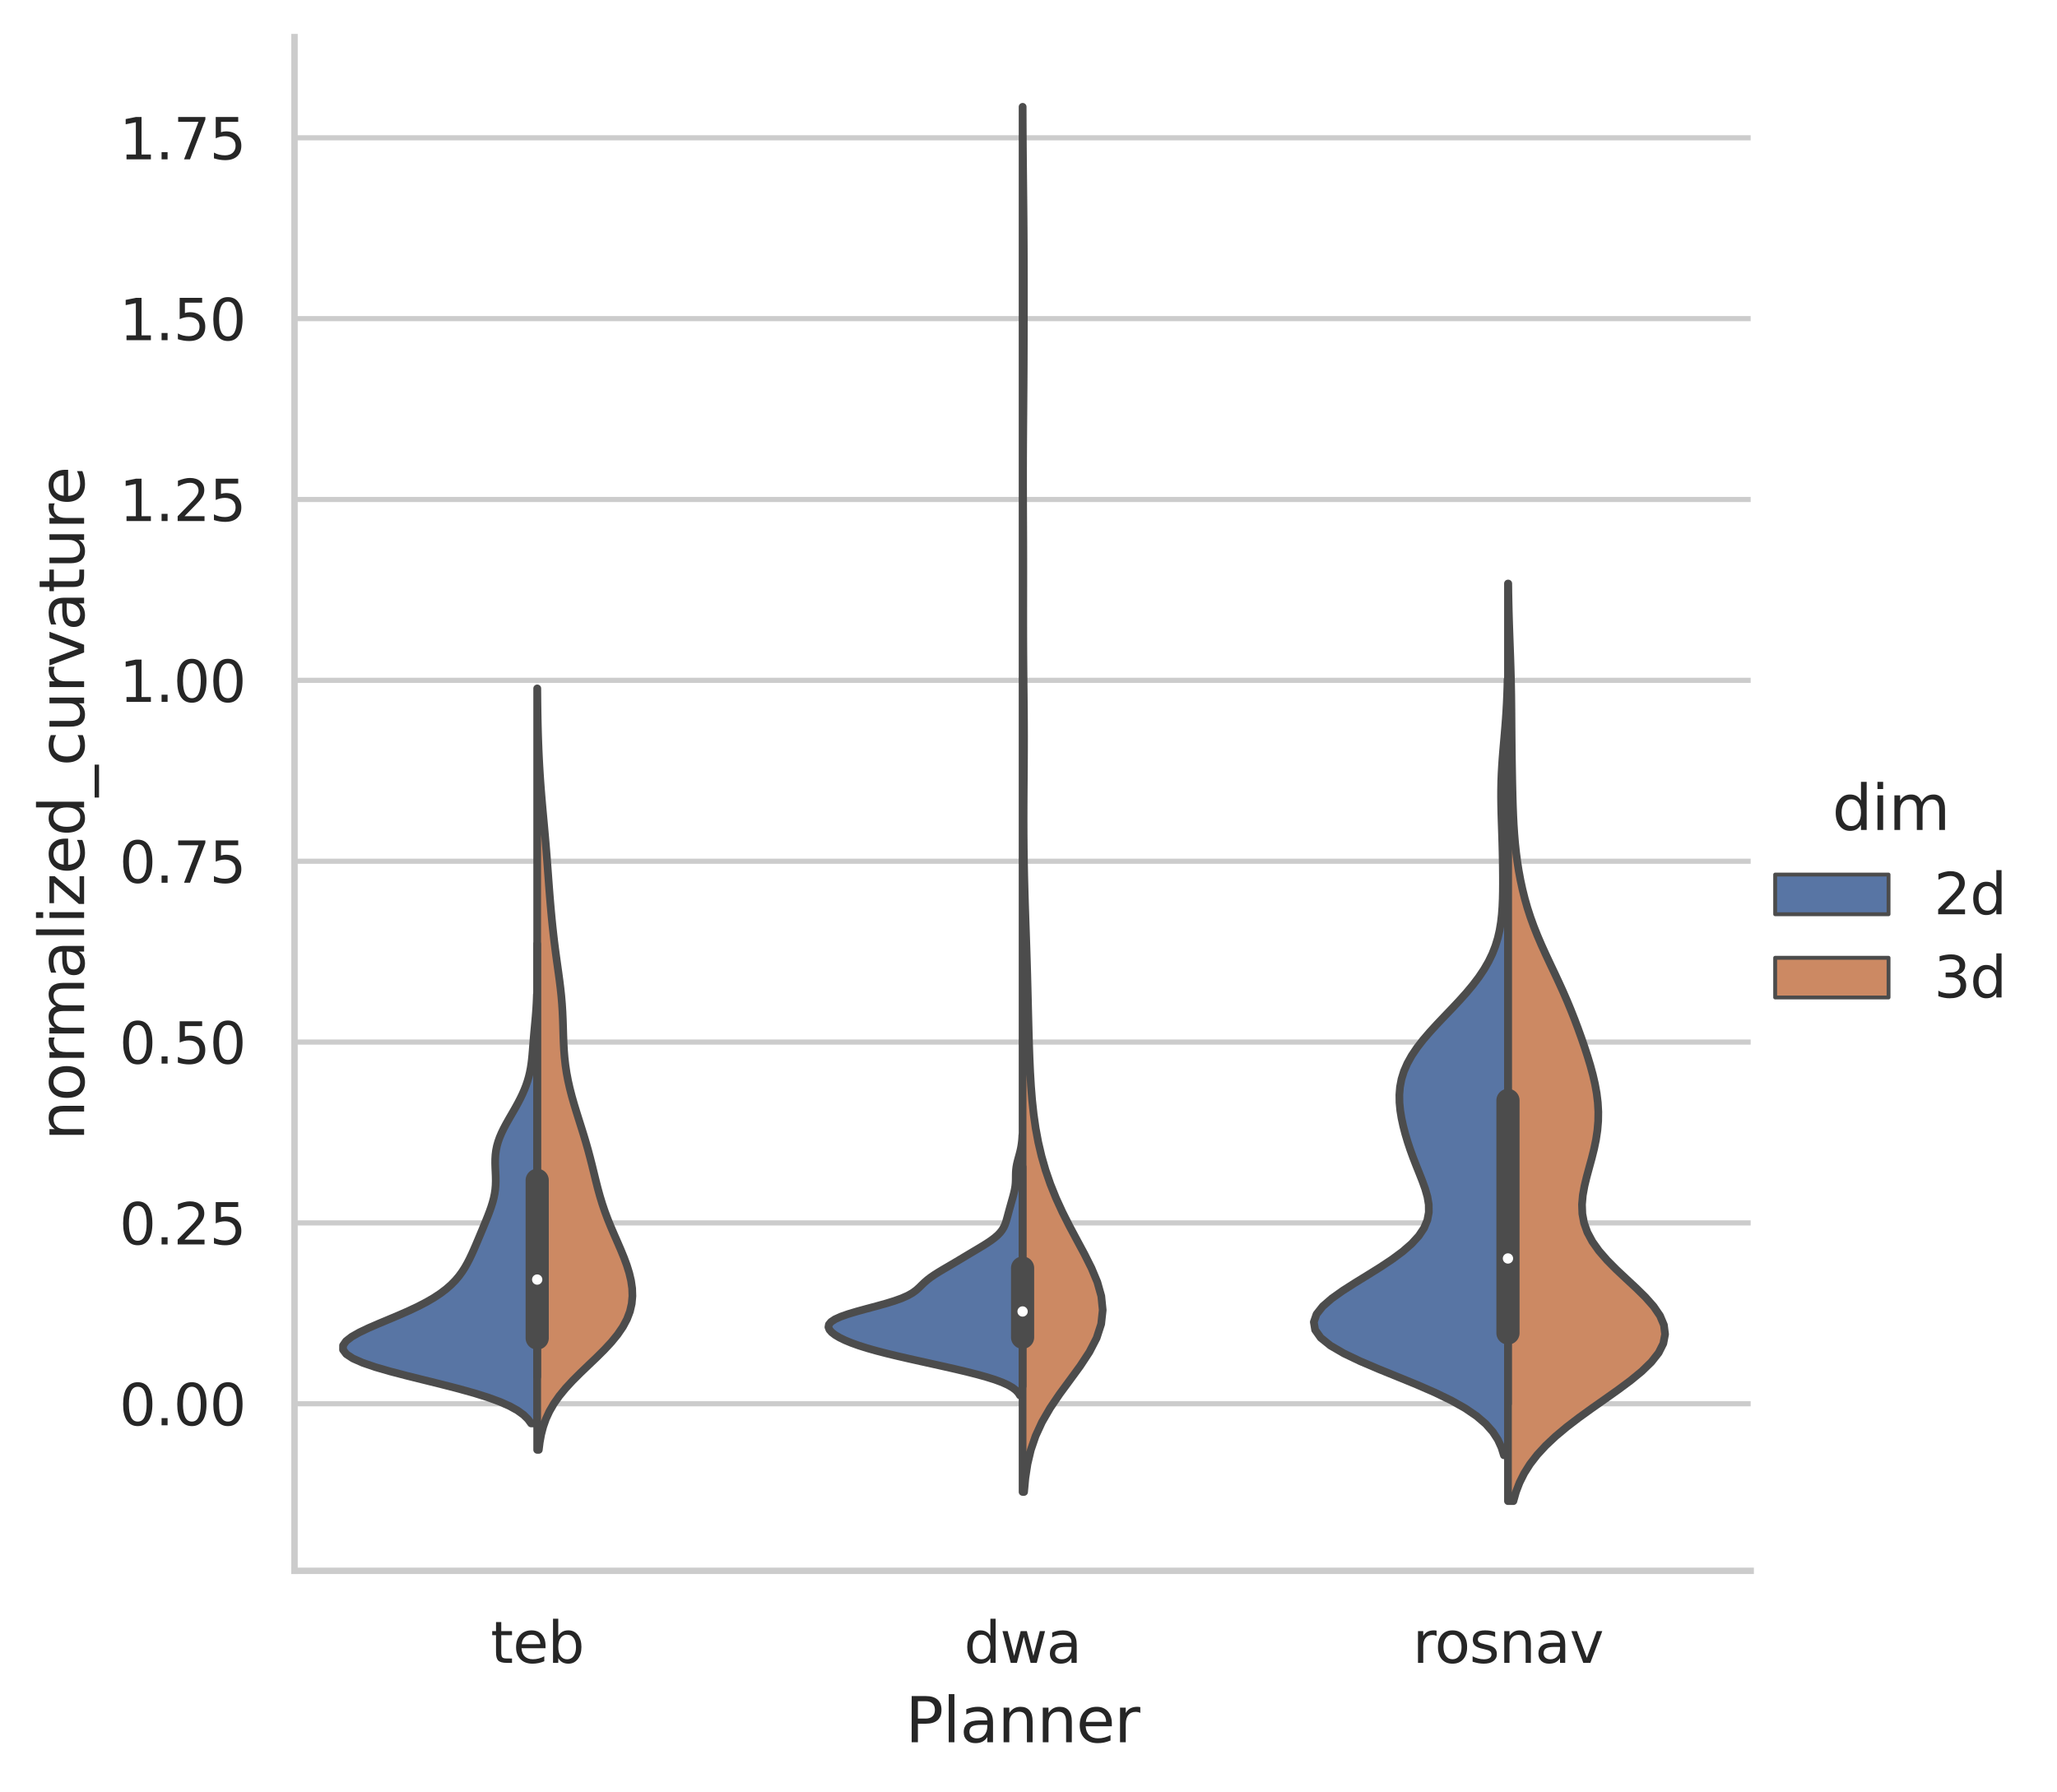 <?xml version="1.0" encoding="utf-8" standalone="no"?>
<!DOCTYPE svg PUBLIC "-//W3C//DTD SVG 1.1//EN"
  "http://www.w3.org/Graphics/SVG/1.1/DTD/svg11.dtd">
<svg xmlns:xlink="http://www.w3.org/1999/xlink" width="399.1pt" height="347.74pt" viewBox="0 0 399.1 347.74" xmlns="http://www.w3.org/2000/svg" version="1.1">
 <defs>
  <style type="text/css">*{stroke-linejoin: round; stroke-linecap: butt}</style>
 </defs>
 <g id="figure_1">
  <g id="patch_1">
   <path d="M 0 347.74 
L 399.1 347.74 
L 399.1 0 
L 0 0 
z
" style="fill: #ffffff"/>
  </g>
  <g id="axes_1">
   <g id="patch_2">
    <path d="M 57.14 304.78 
L 339.664 304.78 
L 339.664 7.2 
L 57.14 7.2 
z
" style="fill: #ffffff"/>
   </g>
   <g id="matplotlib.axis_1">
    <g id="xtick_1">
     <g id="text_1">
      <!-- teb -->
      <g style="fill: #262626" transform="translate(95.195 322.638)scale(0.11 -0.11)">
       <defs>
        <path id="DejaVuSans-74" d="M 1172 4494 
L 1172 3500 
L 2356 3500 
L 2356 3053 
L 1172 3053 
L 1172 1153 
Q 1172 725 1289 603 
Q 1406 481 1766 481 
L 2356 481 
L 2356 0 
L 1766 0 
Q 1100 0 847 248 
Q 594 497 594 1153 
L 594 3053 
L 172 3053 
L 172 3500 
L 594 3500 
L 594 4494 
L 1172 4494 
z
" transform="scale(0.016)"/>
        <path id="DejaVuSans-65" d="M 3597 1894 
L 3597 1613 
L 953 1613 
Q 991 1019 1311 708 
Q 1631 397 2203 397 
Q 2534 397 2845 478 
Q 3156 559 3463 722 
L 3463 178 
Q 3153 47 2828 -22 
Q 2503 -91 2169 -91 
Q 1331 -91 842 396 
Q 353 884 353 1716 
Q 353 2575 817 3079 
Q 1281 3584 2069 3584 
Q 2775 3584 3186 3129 
Q 3597 2675 3597 1894 
z
M 3022 2063 
Q 3016 2534 2758 2815 
Q 2500 3097 2075 3097 
Q 1594 3097 1305 2825 
Q 1016 2553 972 2059 
L 3022 2063 
z
" transform="scale(0.016)"/>
        <path id="DejaVuSans-62" d="M 3116 1747 
Q 3116 2381 2855 2742 
Q 2594 3103 2138 3103 
Q 1681 3103 1420 2742 
Q 1159 2381 1159 1747 
Q 1159 1113 1420 752 
Q 1681 391 2138 391 
Q 2594 391 2855 752 
Q 3116 1113 3116 1747 
z
M 1159 2969 
Q 1341 3281 1617 3432 
Q 1894 3584 2278 3584 
Q 2916 3584 3314 3078 
Q 3713 2572 3713 1747 
Q 3713 922 3314 415 
Q 2916 -91 2278 -91 
Q 1894 -91 1617 61 
Q 1341 213 1159 525 
L 1159 0 
L 581 0 
L 581 4863 
L 1159 4863 
L 1159 2969 
z
" transform="scale(0.016)"/>
       </defs>
       <use xlink:href="#DejaVuSans-74"/>
       <use xlink:href="#DejaVuSans-65" x="39.209"/>
       <use xlink:href="#DejaVuSans-62" x="100.732"/>
      </g>
     </g>
    </g>
    <g id="xtick_2">
     <g id="text_2">
      <!-- dwa -->
      <g style="fill: #262626" transform="translate(187.042 322.638)scale(0.11 -0.11)">
       <defs>
        <path id="DejaVuSans-64" d="M 2906 2969 
L 2906 4863 
L 3481 4863 
L 3481 0 
L 2906 0 
L 2906 525 
Q 2725 213 2448 61 
Q 2172 -91 1784 -91 
Q 1150 -91 751 415 
Q 353 922 353 1747 
Q 353 2572 751 3078 
Q 1150 3584 1784 3584 
Q 2172 3584 2448 3432 
Q 2725 3281 2906 2969 
z
M 947 1747 
Q 947 1113 1208 752 
Q 1469 391 1925 391 
Q 2381 391 2643 752 
Q 2906 1113 2906 1747 
Q 2906 2381 2643 2742 
Q 2381 3103 1925 3103 
Q 1469 3103 1208 2742 
Q 947 2381 947 1747 
z
" transform="scale(0.016)"/>
        <path id="DejaVuSans-77" d="M 269 3500 
L 844 3500 
L 1563 769 
L 2278 3500 
L 2956 3500 
L 3675 769 
L 4391 3500 
L 4966 3500 
L 4050 0 
L 3372 0 
L 2619 2869 
L 1863 0 
L 1184 0 
L 269 3500 
z
" transform="scale(0.016)"/>
        <path id="DejaVuSans-61" d="M 2194 1759 
Q 1497 1759 1228 1600 
Q 959 1441 959 1056 
Q 959 750 1161 570 
Q 1363 391 1709 391 
Q 2188 391 2477 730 
Q 2766 1069 2766 1631 
L 2766 1759 
L 2194 1759 
z
M 3341 1997 
L 3341 0 
L 2766 0 
L 2766 531 
Q 2569 213 2275 61 
Q 1981 -91 1556 -91 
Q 1019 -91 701 211 
Q 384 513 384 1019 
Q 384 1609 779 1909 
Q 1175 2209 1959 2209 
L 2766 2209 
L 2766 2266 
Q 2766 2663 2505 2880 
Q 2244 3097 1772 3097 
Q 1472 3097 1187 3025 
Q 903 2953 641 2809 
L 641 3341 
Q 956 3463 1253 3523 
Q 1550 3584 1831 3584 
Q 2591 3584 2966 3190 
Q 3341 2797 3341 1997 
z
" transform="scale(0.016)"/>
       </defs>
       <use xlink:href="#DejaVuSans-64"/>
       <use xlink:href="#DejaVuSans-77" x="63.477"/>
       <use xlink:href="#DejaVuSans-61" x="145.264"/>
      </g>
     </g>
    </g>
    <g id="xtick_3">
     <g id="text_3">
      <!-- rosnav -->
      <g style="fill: #262626" transform="translate(274.098 322.638)scale(0.11 -0.11)">
       <defs>
        <path id="DejaVuSans-72" d="M 2631 2963 
Q 2534 3019 2420 3045 
Q 2306 3072 2169 3072 
Q 1681 3072 1420 2755 
Q 1159 2438 1159 1844 
L 1159 0 
L 581 0 
L 581 3500 
L 1159 3500 
L 1159 2956 
Q 1341 3275 1631 3429 
Q 1922 3584 2338 3584 
Q 2397 3584 2469 3576 
Q 2541 3569 2628 3553 
L 2631 2963 
z
" transform="scale(0.016)"/>
        <path id="DejaVuSans-6f" d="M 1959 3097 
Q 1497 3097 1228 2736 
Q 959 2375 959 1747 
Q 959 1119 1226 758 
Q 1494 397 1959 397 
Q 2419 397 2687 759 
Q 2956 1122 2956 1747 
Q 2956 2369 2687 2733 
Q 2419 3097 1959 3097 
z
M 1959 3584 
Q 2709 3584 3137 3096 
Q 3566 2609 3566 1747 
Q 3566 888 3137 398 
Q 2709 -91 1959 -91 
Q 1206 -91 779 398 
Q 353 888 353 1747 
Q 353 2609 779 3096 
Q 1206 3584 1959 3584 
z
" transform="scale(0.016)"/>
        <path id="DejaVuSans-73" d="M 2834 3397 
L 2834 2853 
Q 2591 2978 2328 3040 
Q 2066 3103 1784 3103 
Q 1356 3103 1142 2972 
Q 928 2841 928 2578 
Q 928 2378 1081 2264 
Q 1234 2150 1697 2047 
L 1894 2003 
Q 2506 1872 2764 1633 
Q 3022 1394 3022 966 
Q 3022 478 2636 193 
Q 2250 -91 1575 -91 
Q 1294 -91 989 -36 
Q 684 19 347 128 
L 347 722 
Q 666 556 975 473 
Q 1284 391 1588 391 
Q 1994 391 2212 530 
Q 2431 669 2431 922 
Q 2431 1156 2273 1281 
Q 2116 1406 1581 1522 
L 1381 1569 
Q 847 1681 609 1914 
Q 372 2147 372 2553 
Q 372 3047 722 3315 
Q 1072 3584 1716 3584 
Q 2034 3584 2315 3537 
Q 2597 3491 2834 3397 
z
" transform="scale(0.016)"/>
        <path id="DejaVuSans-6e" d="M 3513 2113 
L 3513 0 
L 2938 0 
L 2938 2094 
Q 2938 2591 2744 2837 
Q 2550 3084 2163 3084 
Q 1697 3084 1428 2787 
Q 1159 2491 1159 1978 
L 1159 0 
L 581 0 
L 581 3500 
L 1159 3500 
L 1159 2956 
Q 1366 3272 1645 3428 
Q 1925 3584 2291 3584 
Q 2894 3584 3203 3211 
Q 3513 2838 3513 2113 
z
" transform="scale(0.016)"/>
        <path id="DejaVuSans-76" d="M 191 3500 
L 800 3500 
L 1894 563 
L 2988 3500 
L 3597 3500 
L 2284 0 
L 1503 0 
L 191 3500 
z
" transform="scale(0.016)"/>
       </defs>
       <use xlink:href="#DejaVuSans-72"/>
       <use xlink:href="#DejaVuSans-6f" x="38.863"/>
       <use xlink:href="#DejaVuSans-73" x="100.045"/>
       <use xlink:href="#DejaVuSans-6e" x="152.145"/>
       <use xlink:href="#DejaVuSans-61" x="215.523"/>
       <use xlink:href="#DejaVuSans-76" x="276.803"/>
      </g>
     </g>
    </g>
    <g id="text_4">
     <!-- Planner -->
     <g style="fill: #262626" transform="translate(175.677 338.044)scale(0.12 -0.12)">
      <defs>
       <path id="DejaVuSans-50" d="M 1259 4147 
L 1259 2394 
L 2053 2394 
Q 2494 2394 2734 2622 
Q 2975 2850 2975 3272 
Q 2975 3691 2734 3919 
Q 2494 4147 2053 4147 
L 1259 4147 
z
M 628 4666 
L 2053 4666 
Q 2838 4666 3239 4311 
Q 3641 3956 3641 3272 
Q 3641 2581 3239 2228 
Q 2838 1875 2053 1875 
L 1259 1875 
L 1259 0 
L 628 0 
L 628 4666 
z
" transform="scale(0.016)"/>
       <path id="DejaVuSans-6c" d="M 603 4863 
L 1178 4863 
L 1178 0 
L 603 0 
L 603 4863 
z
" transform="scale(0.016)"/>
      </defs>
      <use xlink:href="#DejaVuSans-50"/>
      <use xlink:href="#DejaVuSans-6c" x="60.303"/>
      <use xlink:href="#DejaVuSans-61" x="88.086"/>
      <use xlink:href="#DejaVuSans-6e" x="149.365"/>
      <use xlink:href="#DejaVuSans-6e" x="212.744"/>
      <use xlink:href="#DejaVuSans-65" x="276.123"/>
      <use xlink:href="#DejaVuSans-72" x="337.646"/>
     </g>
    </g>
   </g>
   <g id="matplotlib.axis_2">
    <g id="ytick_1">
     <g id="line2d_1">
      <path d="M 57.14 272.366 
L 339.664 272.366 
" clip-path="url(#pdc67867190)" style="fill: none; stroke: #cccccc; stroke-linecap: round"/>
     </g>
     <g id="text_5">
      <!-- 0.00 -->
      <g style="fill: #262626" transform="translate(23.148 276.545)scale(0.11 -0.11)">
       <defs>
        <path id="DejaVuSans-30" d="M 2034 4250 
Q 1547 4250 1301 3770 
Q 1056 3291 1056 2328 
Q 1056 1369 1301 889 
Q 1547 409 2034 409 
Q 2525 409 2770 889 
Q 3016 1369 3016 2328 
Q 3016 3291 2770 3770 
Q 2525 4250 2034 4250 
z
M 2034 4750 
Q 2819 4750 3233 4129 
Q 3647 3509 3647 2328 
Q 3647 1150 3233 529 
Q 2819 -91 2034 -91 
Q 1250 -91 836 529 
Q 422 1150 422 2328 
Q 422 3509 836 4129 
Q 1250 4750 2034 4750 
z
" transform="scale(0.016)"/>
        <path id="DejaVuSans-2e" d="M 684 794 
L 1344 794 
L 1344 0 
L 684 0 
L 684 794 
z
" transform="scale(0.016)"/>
       </defs>
       <use xlink:href="#DejaVuSans-30"/>
       <use xlink:href="#DejaVuSans-2e" x="63.623"/>
       <use xlink:href="#DejaVuSans-30" x="95.41"/>
       <use xlink:href="#DejaVuSans-30" x="159.033"/>
      </g>
     </g>
    </g>
    <g id="ytick_2">
     <g id="line2d_2">
      <path d="M 57.14 237.276 
L 339.664 237.276 
" clip-path="url(#pdc67867190)" style="fill: none; stroke: #cccccc; stroke-linecap: round"/>
     </g>
     <g id="text_6">
      <!-- 0.25 -->
      <g style="fill: #262626" transform="translate(23.148 241.455)scale(0.11 -0.11)">
       <defs>
        <path id="DejaVuSans-32" d="M 1228 531 
L 3431 531 
L 3431 0 
L 469 0 
L 469 531 
Q 828 903 1448 1529 
Q 2069 2156 2228 2338 
Q 2531 2678 2651 2914 
Q 2772 3150 2772 3378 
Q 2772 3750 2511 3984 
Q 2250 4219 1831 4219 
Q 1534 4219 1204 4116 
Q 875 4013 500 3803 
L 500 4441 
Q 881 4594 1212 4672 
Q 1544 4750 1819 4750 
Q 2544 4750 2975 4387 
Q 3406 4025 3406 3419 
Q 3406 3131 3298 2873 
Q 3191 2616 2906 2266 
Q 2828 2175 2409 1742 
Q 1991 1309 1228 531 
z
" transform="scale(0.016)"/>
        <path id="DejaVuSans-35" d="M 691 4666 
L 3169 4666 
L 3169 4134 
L 1269 4134 
L 1269 2991 
Q 1406 3038 1543 3061 
Q 1681 3084 1819 3084 
Q 2600 3084 3056 2656 
Q 3513 2228 3513 1497 
Q 3513 744 3044 326 
Q 2575 -91 1722 -91 
Q 1428 -91 1123 -41 
Q 819 9 494 109 
L 494 744 
Q 775 591 1075 516 
Q 1375 441 1709 441 
Q 2250 441 2565 725 
Q 2881 1009 2881 1497 
Q 2881 1984 2565 2268 
Q 2250 2553 1709 2553 
Q 1456 2553 1204 2497 
Q 953 2441 691 2322 
L 691 4666 
z
" transform="scale(0.016)"/>
       </defs>
       <use xlink:href="#DejaVuSans-30"/>
       <use xlink:href="#DejaVuSans-2e" x="63.623"/>
       <use xlink:href="#DejaVuSans-32" x="95.41"/>
       <use xlink:href="#DejaVuSans-35" x="159.033"/>
      </g>
     </g>
    </g>
    <g id="ytick_3">
     <g id="line2d_3">
      <path d="M 57.14 202.186 
L 339.664 202.186 
" clip-path="url(#pdc67867190)" style="fill: none; stroke: #cccccc; stroke-linecap: round"/>
     </g>
     <g id="text_7">
      <!-- 0.50 -->
      <g style="fill: #262626" transform="translate(23.148 206.365)scale(0.11 -0.11)">
       <use xlink:href="#DejaVuSans-30"/>
       <use xlink:href="#DejaVuSans-2e" x="63.623"/>
       <use xlink:href="#DejaVuSans-35" x="95.41"/>
       <use xlink:href="#DejaVuSans-30" x="159.033"/>
      </g>
     </g>
    </g>
    <g id="ytick_4">
     <g id="line2d_4">
      <path d="M 57.14 167.096 
L 339.664 167.096 
" clip-path="url(#pdc67867190)" style="fill: none; stroke: #cccccc; stroke-linecap: round"/>
     </g>
     <g id="text_8">
      <!-- 0.75 -->
      <g style="fill: #262626" transform="translate(23.148 171.275)scale(0.11 -0.11)">
       <defs>
        <path id="DejaVuSans-37" d="M 525 4666 
L 3525 4666 
L 3525 4397 
L 1831 0 
L 1172 0 
L 2766 4134 
L 525 4134 
L 525 4666 
z
" transform="scale(0.016)"/>
       </defs>
       <use xlink:href="#DejaVuSans-30"/>
       <use xlink:href="#DejaVuSans-2e" x="63.623"/>
       <use xlink:href="#DejaVuSans-37" x="95.41"/>
       <use xlink:href="#DejaVuSans-35" x="159.033"/>
      </g>
     </g>
    </g>
    <g id="ytick_5">
     <g id="line2d_5">
      <path d="M 57.14 132.006 
L 339.664 132.006 
" clip-path="url(#pdc67867190)" style="fill: none; stroke: #cccccc; stroke-linecap: round"/>
     </g>
     <g id="text_9">
      <!-- 1.00 -->
      <g style="fill: #262626" transform="translate(23.148 136.186)scale(0.11 -0.11)">
       <defs>
        <path id="DejaVuSans-31" d="M 794 531 
L 1825 531 
L 1825 4091 
L 703 3866 
L 703 4441 
L 1819 4666 
L 2450 4666 
L 2450 531 
L 3481 531 
L 3481 0 
L 794 0 
L 794 531 
z
" transform="scale(0.016)"/>
       </defs>
       <use xlink:href="#DejaVuSans-31"/>
       <use xlink:href="#DejaVuSans-2e" x="63.623"/>
       <use xlink:href="#DejaVuSans-30" x="95.41"/>
       <use xlink:href="#DejaVuSans-30" x="159.033"/>
      </g>
     </g>
    </g>
    <g id="ytick_6">
     <g id="line2d_6">
      <path d="M 57.14 96.916 
L 339.664 96.916 
" clip-path="url(#pdc67867190)" style="fill: none; stroke: #cccccc; stroke-linecap: round"/>
     </g>
     <g id="text_10">
      <!-- 1.25 -->
      <g style="fill: #262626" transform="translate(23.148 101.096)scale(0.11 -0.11)">
       <use xlink:href="#DejaVuSans-31"/>
       <use xlink:href="#DejaVuSans-2e" x="63.623"/>
       <use xlink:href="#DejaVuSans-32" x="95.41"/>
       <use xlink:href="#DejaVuSans-35" x="159.033"/>
      </g>
     </g>
    </g>
    <g id="ytick_7">
     <g id="line2d_7">
      <path d="M 57.14 61.827 
L 339.664 61.827 
" clip-path="url(#pdc67867190)" style="fill: none; stroke: #cccccc; stroke-linecap: round"/>
     </g>
     <g id="text_11">
      <!-- 1.50 -->
      <g style="fill: #262626" transform="translate(23.148 66.006)scale(0.11 -0.11)">
       <use xlink:href="#DejaVuSans-31"/>
       <use xlink:href="#DejaVuSans-2e" x="63.623"/>
       <use xlink:href="#DejaVuSans-35" x="95.41"/>
       <use xlink:href="#DejaVuSans-30" x="159.033"/>
      </g>
     </g>
    </g>
    <g id="ytick_8">
     <g id="line2d_8">
      <path d="M 57.14 26.737 
L 339.664 26.737 
" clip-path="url(#pdc67867190)" style="fill: none; stroke: #cccccc; stroke-linecap: round"/>
     </g>
     <g id="text_12">
      <!-- 1.75 -->
      <g style="fill: #262626" transform="translate(23.148 30.916)scale(0.11 -0.11)">
       <use xlink:href="#DejaVuSans-31"/>
       <use xlink:href="#DejaVuSans-2e" x="63.623"/>
       <use xlink:href="#DejaVuSans-37" x="95.41"/>
       <use xlink:href="#DejaVuSans-35" x="159.033"/>
      </g>
     </g>
    </g>
    <g id="text_13">
     <!-- normalized_curvature -->
     <g style="fill: #262626" transform="translate(16.318 221.305)rotate(-90)scale(0.12 -0.12)">
      <defs>
       <path id="DejaVuSans-6d" d="M 3328 2828 
Q 3544 3216 3844 3400 
Q 4144 3584 4550 3584 
Q 5097 3584 5394 3201 
Q 5691 2819 5691 2113 
L 5691 0 
L 5113 0 
L 5113 2094 
Q 5113 2597 4934 2840 
Q 4756 3084 4391 3084 
Q 3944 3084 3684 2787 
Q 3425 2491 3425 1978 
L 3425 0 
L 2847 0 
L 2847 2094 
Q 2847 2600 2669 2842 
Q 2491 3084 2119 3084 
Q 1678 3084 1418 2786 
Q 1159 2488 1159 1978 
L 1159 0 
L 581 0 
L 581 3500 
L 1159 3500 
L 1159 2956 
Q 1356 3278 1631 3431 
Q 1906 3584 2284 3584 
Q 2666 3584 2933 3390 
Q 3200 3197 3328 2828 
z
" transform="scale(0.016)"/>
       <path id="DejaVuSans-69" d="M 603 3500 
L 1178 3500 
L 1178 0 
L 603 0 
L 603 3500 
z
M 603 4863 
L 1178 4863 
L 1178 4134 
L 603 4134 
L 603 4863 
z
" transform="scale(0.016)"/>
       <path id="DejaVuSans-7a" d="M 353 3500 
L 3084 3500 
L 3084 2975 
L 922 459 
L 3084 459 
L 3084 0 
L 275 0 
L 275 525 
L 2438 3041 
L 353 3041 
L 353 3500 
z
" transform="scale(0.016)"/>
       <path id="DejaVuSans-5f" d="M 3263 -1063 
L 3263 -1509 
L -63 -1509 
L -63 -1063 
L 3263 -1063 
z
" transform="scale(0.016)"/>
       <path id="DejaVuSans-63" d="M 3122 3366 
L 3122 2828 
Q 2878 2963 2633 3030 
Q 2388 3097 2138 3097 
Q 1578 3097 1268 2742 
Q 959 2388 959 1747 
Q 959 1106 1268 751 
Q 1578 397 2138 397 
Q 2388 397 2633 464 
Q 2878 531 3122 666 
L 3122 134 
Q 2881 22 2623 -34 
Q 2366 -91 2075 -91 
Q 1284 -91 818 406 
Q 353 903 353 1747 
Q 353 2603 823 3093 
Q 1294 3584 2113 3584 
Q 2378 3584 2631 3529 
Q 2884 3475 3122 3366 
z
" transform="scale(0.016)"/>
       <path id="DejaVuSans-75" d="M 544 1381 
L 544 3500 
L 1119 3500 
L 1119 1403 
Q 1119 906 1312 657 
Q 1506 409 1894 409 
Q 2359 409 2629 706 
Q 2900 1003 2900 1516 
L 2900 3500 
L 3475 3500 
L 3475 0 
L 2900 0 
L 2900 538 
Q 2691 219 2414 64 
Q 2138 -91 1772 -91 
Q 1169 -91 856 284 
Q 544 659 544 1381 
z
M 1991 3584 
L 1991 3584 
z
" transform="scale(0.016)"/>
      </defs>
      <use xlink:href="#DejaVuSans-6e"/>
      <use xlink:href="#DejaVuSans-6f" x="63.379"/>
      <use xlink:href="#DejaVuSans-72" x="124.561"/>
      <use xlink:href="#DejaVuSans-6d" x="163.924"/>
      <use xlink:href="#DejaVuSans-61" x="261.336"/>
      <use xlink:href="#DejaVuSans-6c" x="322.615"/>
      <use xlink:href="#DejaVuSans-69" x="350.398"/>
      <use xlink:href="#DejaVuSans-7a" x="378.182"/>
      <use xlink:href="#DejaVuSans-65" x="430.672"/>
      <use xlink:href="#DejaVuSans-64" x="492.195"/>
      <use xlink:href="#DejaVuSans-5f" x="555.672"/>
      <use xlink:href="#DejaVuSans-63" x="605.672"/>
      <use xlink:href="#DejaVuSans-75" x="660.652"/>
      <use xlink:href="#DejaVuSans-72" x="724.031"/>
      <use xlink:href="#DejaVuSans-76" x="765.145"/>
      <use xlink:href="#DejaVuSans-61" x="824.324"/>
      <use xlink:href="#DejaVuSans-74" x="885.604"/>
      <use xlink:href="#DejaVuSans-75" x="924.812"/>
      <use xlink:href="#DejaVuSans-72" x="988.191"/>
      <use xlink:href="#DejaVuSans-65" x="1027.055"/>
     </g>
    </g>
   </g>
   <g id="patch_3">
    <path d="M 104.227 272.366 
L 104.227 272.366 
L 104.227 272.366 
L 104.227 272.366 
z
" clip-path="url(#pdc67867190)" style="fill: #5875a4; stroke: #4c4c4c; stroke-width: 0.75; stroke-linejoin: miter"/>
   </g>
   <g id="PolyCollection_1">
    <defs>
     <path id="mcfe5b1e519" d="M 104.227 -71.553 
L 103.052 -71.553 
L 102.433 -72.394 
L 101.569 -73.234 
L 100.406 -74.075 
L 98.894 -74.916 
L 96.997 -75.757 
L 94.7 -76.598 
L 92.019 -77.438 
L 89.003 -78.279 
L 85.738 -79.12 
L 82.342 -79.961 
L 78.955 -80.802 
L 75.733 -81.643 
L 72.825 -82.483 
L 70.367 -83.324 
L 68.465 -84.165 
L 67.187 -85.006 
L 66.557 -85.847 
L 66.561 -86.687 
L 67.144 -87.528 
L 68.226 -88.369 
L 69.703 -89.21 
L 71.466 -90.051 
L 73.402 -90.892 
L 75.411 -91.732 
L 77.406 -92.573 
L 79.318 -93.414 
L 81.099 -94.255 
L 82.721 -95.096 
L 84.169 -95.936 
L 85.444 -96.777 
L 86.554 -97.618 
L 87.513 -98.459 
L 88.339 -99.3 
L 89.049 -100.14 
L 89.664 -100.981 
L 90.202 -101.822 
L 90.679 -102.663 
L 91.112 -103.504 
L 91.512 -104.345 
L 91.891 -105.185 
L 92.257 -106.026 
L 92.615 -106.867 
L 92.969 -107.708 
L 93.32 -108.549 
L 93.67 -109.389 
L 94.017 -110.23 
L 94.36 -111.071 
L 94.694 -111.912 
L 95.013 -112.753 
L 95.309 -113.594 
L 95.572 -114.434 
L 95.794 -115.275 
L 95.967 -116.116 
L 96.089 -116.957 
L 96.158 -117.798 
L 96.182 -118.638 
L 96.169 -119.479 
L 96.136 -120.32 
L 96.098 -121.161 
L 96.073 -122.002 
L 96.079 -122.842 
L 96.13 -123.683 
L 96.236 -124.524 
L 96.406 -125.365 
L 96.642 -126.206 
L 96.94 -127.047 
L 97.297 -127.887 
L 97.702 -128.728 
L 98.145 -129.569 
L 98.615 -130.41 
L 99.099 -131.251 
L 99.585 -132.091 
L 100.063 -132.932 
L 100.524 -133.773 
L 100.96 -134.614 
L 101.365 -135.455 
L 101.733 -136.296 
L 102.061 -137.136 
L 102.346 -137.977 
L 102.59 -138.818 
L 102.791 -139.659 
L 102.955 -140.5 
L 103.085 -141.34 
L 103.188 -142.181 
L 103.272 -143.022 
L 103.344 -143.863 
L 103.409 -144.704 
L 103.475 -145.544 
L 103.544 -146.385 
L 103.617 -147.226 
L 103.694 -148.067 
L 103.773 -148.908 
L 103.85 -149.749 
L 103.924 -150.589 
L 103.99 -151.43 
L 104.048 -152.271 
L 104.096 -153.112 
L 104.134 -153.953 
L 104.163 -154.793 
L 104.227 -154.793 
L 104.227 -154.793 
L 104.227 -153.953 
L 104.227 -153.112 
L 104.227 -152.271 
L 104.227 -151.43 
L 104.227 -150.589 
L 104.227 -149.749 
L 104.227 -148.908 
L 104.227 -148.067 
L 104.227 -147.226 
L 104.227 -146.385 
L 104.227 -145.544 
L 104.227 -144.704 
L 104.227 -143.863 
L 104.227 -143.022 
L 104.227 -142.181 
L 104.227 -141.34 
L 104.227 -140.5 
L 104.227 -139.659 
L 104.227 -138.818 
L 104.227 -137.977 
L 104.227 -137.136 
L 104.227 -136.296 
L 104.227 -135.455 
L 104.227 -134.614 
L 104.227 -133.773 
L 104.227 -132.932 
L 104.227 -132.091 
L 104.227 -131.251 
L 104.227 -130.41 
L 104.227 -129.569 
L 104.227 -128.728 
L 104.227 -127.887 
L 104.227 -127.047 
L 104.227 -126.206 
L 104.227 -125.365 
L 104.227 -124.524 
L 104.227 -123.683 
L 104.227 -122.842 
L 104.227 -122.002 
L 104.227 -121.161 
L 104.227 -120.32 
L 104.227 -119.479 
L 104.227 -118.638 
L 104.227 -117.798 
L 104.227 -116.957 
L 104.227 -116.116 
L 104.227 -115.275 
L 104.227 -114.434 
L 104.227 -113.594 
L 104.227 -112.753 
L 104.227 -111.912 
L 104.227 -111.071 
L 104.227 -110.23 
L 104.227 -109.389 
L 104.227 -108.549 
L 104.227 -107.708 
L 104.227 -106.867 
L 104.227 -106.026 
L 104.227 -105.185 
L 104.227 -104.345 
L 104.227 -103.504 
L 104.227 -102.663 
L 104.227 -101.822 
L 104.227 -100.981 
L 104.227 -100.14 
L 104.227 -99.3 
L 104.227 -98.459 
L 104.227 -97.618 
L 104.227 -96.777 
L 104.227 -95.936 
L 104.227 -95.096 
L 104.227 -94.255 
L 104.227 -93.414 
L 104.227 -92.573 
L 104.227 -91.732 
L 104.227 -90.892 
L 104.227 -90.051 
L 104.227 -89.21 
L 104.227 -88.369 
L 104.227 -87.528 
L 104.227 -86.687 
L 104.227 -85.847 
L 104.227 -85.006 
L 104.227 -84.165 
L 104.227 -83.324 
L 104.227 -82.483 
L 104.227 -81.643 
L 104.227 -80.802 
L 104.227 -79.961 
L 104.227 -79.12 
L 104.227 -78.279 
L 104.227 -77.438 
L 104.227 -76.598 
L 104.227 -75.757 
L 104.227 -74.916 
L 104.227 -74.075 
L 104.227 -73.234 
L 104.227 -72.394 
L 104.227 -71.553 
z
" style="stroke: #4c4c4c; stroke-width: 1.5"/>
    </defs>
    <g clip-path="url(#pdc67867190)">
     <use xlink:href="#mcfe5b1e519" x="0" y="347.74" style="fill: #5875a4; stroke: #4c4c4c; stroke-width: 1.5"/>
    </g>
   </g>
   <g id="patch_4">
    <path d="M 104.227 272.366 
L 104.227 272.366 
L 104.227 272.366 
L 104.227 272.366 
z
" clip-path="url(#pdc67867190)" style="fill: #cc8963; stroke: #4c4c4c; stroke-width: 0.75; stroke-linejoin: miter"/>
   </g>
   <g id="PolyCollection_2">
    <defs>
     <path id="maf9713212b" d="M 104.539 -66.428 
L 104.227 -66.428 
L 104.227 -67.92 
L 104.227 -69.413 
L 104.227 -70.905 
L 104.227 -72.397 
L 104.227 -73.89 
L 104.227 -75.382 
L 104.227 -76.874 
L 104.227 -78.367 
L 104.227 -79.859 
L 104.227 -81.351 
L 104.227 -82.844 
L 104.227 -84.336 
L 104.227 -85.828 
L 104.227 -87.32 
L 104.227 -88.813 
L 104.227 -90.305 
L 104.227 -91.797 
L 104.227 -93.29 
L 104.227 -94.782 
L 104.227 -96.274 
L 104.227 -97.767 
L 104.227 -99.259 
L 104.227 -100.751 
L 104.227 -102.244 
L 104.227 -103.736 
L 104.227 -105.228 
L 104.227 -106.721 
L 104.227 -108.213 
L 104.227 -109.705 
L 104.227 -111.198 
L 104.227 -112.69 
L 104.227 -114.182 
L 104.227 -115.675 
L 104.227 -117.167 
L 104.227 -118.659 
L 104.227 -120.152 
L 104.227 -121.644 
L 104.227 -123.136 
L 104.227 -124.629 
L 104.227 -126.121 
L 104.227 -127.613 
L 104.227 -129.105 
L 104.227 -130.598 
L 104.227 -132.09 
L 104.227 -133.582 
L 104.227 -135.075 
L 104.227 -136.567 
L 104.227 -138.059 
L 104.227 -139.552 
L 104.227 -141.044 
L 104.227 -142.536 
L 104.227 -144.029 
L 104.227 -145.521 
L 104.227 -147.013 
L 104.227 -148.506 
L 104.227 -149.998 
L 104.227 -151.49 
L 104.227 -152.983 
L 104.227 -154.475 
L 104.227 -155.967 
L 104.227 -157.46 
L 104.227 -158.952 
L 104.227 -160.444 
L 104.227 -161.937 
L 104.227 -163.429 
L 104.227 -164.921 
L 104.227 -166.414 
L 104.227 -167.906 
L 104.227 -169.398 
L 104.227 -170.891 
L 104.227 -172.383 
L 104.227 -173.875 
L 104.227 -175.367 
L 104.227 -176.86 
L 104.227 -178.352 
L 104.227 -179.844 
L 104.227 -181.337 
L 104.227 -182.829 
L 104.227 -184.321 
L 104.227 -185.814 
L 104.227 -187.306 
L 104.227 -188.798 
L 104.227 -190.291 
L 104.227 -191.783 
L 104.227 -193.275 
L 104.227 -194.768 
L 104.227 -196.26 
L 104.227 -197.752 
L 104.227 -199.245 
L 104.227 -200.737 
L 104.227 -202.229 
L 104.227 -203.722 
L 104.227 -205.214 
L 104.227 -206.706 
L 104.227 -208.199 
L 104.227 -209.691 
L 104.227 -211.183 
L 104.227 -212.676 
L 104.227 -214.168 
L 104.248 -214.168 
L 104.248 -214.168 
L 104.259 -212.676 
L 104.274 -211.183 
L 104.294 -209.691 
L 104.321 -208.199 
L 104.354 -206.706 
L 104.394 -205.214 
L 104.444 -203.722 
L 104.502 -202.229 
L 104.57 -200.737 
L 104.648 -199.245 
L 104.737 -197.752 
L 104.836 -196.26 
L 104.945 -194.768 
L 105.064 -193.275 
L 105.191 -191.783 
L 105.324 -190.291 
L 105.46 -188.798 
L 105.597 -187.306 
L 105.731 -185.814 
L 105.861 -184.321 
L 105.985 -182.829 
L 106.103 -181.337 
L 106.217 -179.844 
L 106.328 -178.352 
L 106.438 -176.86 
L 106.55 -175.367 
L 106.667 -173.875 
L 106.791 -172.383 
L 106.922 -170.891 
L 107.063 -169.398 
L 107.215 -167.906 
L 107.379 -166.414 
L 107.555 -164.921 
L 107.745 -163.429 
L 107.946 -161.937 
L 108.153 -160.444 
L 108.362 -158.952 
L 108.563 -157.46 
L 108.748 -155.967 
L 108.907 -154.475 
L 109.035 -152.983 
L 109.131 -151.49 
L 109.199 -149.998 
L 109.248 -148.506 
L 109.291 -147.013 
L 109.344 -145.521 
L 109.422 -144.029 
L 109.541 -142.536 
L 109.71 -141.044 
L 109.934 -139.552 
L 110.217 -138.059 
L 110.553 -136.567 
L 110.938 -135.075 
L 111.361 -133.582 
L 111.813 -132.09 
L 112.281 -130.598 
L 112.753 -129.105 
L 113.218 -127.613 
L 113.667 -126.121 
L 114.092 -124.629 
L 114.492 -123.136 
L 114.871 -121.644 
L 115.236 -120.152 
L 115.601 -118.659 
L 115.981 -117.167 
L 116.391 -115.675 
L 116.845 -114.182 
L 117.351 -112.69 
L 117.91 -111.198 
L 118.516 -109.705 
L 119.155 -108.213 
L 119.809 -106.721 
L 120.454 -105.228 
L 121.066 -103.736 
L 121.618 -102.244 
L 122.083 -100.751 
L 122.436 -99.259 
L 122.651 -97.767 
L 122.702 -96.274 
L 122.565 -94.782 
L 122.22 -93.29 
L 121.653 -91.797 
L 120.856 -90.305 
L 119.837 -88.813 
L 118.616 -87.32 
L 117.229 -85.828 
L 115.725 -84.336 
L 114.162 -82.844 
L 112.604 -81.351 
L 111.109 -79.859 
L 109.729 -78.367 
L 108.504 -76.874 
L 107.457 -75.382 
L 106.594 -73.89 
L 105.909 -72.397 
L 105.385 -70.905 
L 105 -69.413 
L 104.726 -67.92 
L 104.539 -66.428 
z
" style="stroke: #4c4c4c; stroke-width: 1.5"/>
    </defs>
    <g clip-path="url(#pdc67867190)">
     <use xlink:href="#maf9713212b" x="0" y="347.74" style="fill: #cc8963; stroke: #4c4c4c; stroke-width: 1.5"/>
    </g>
   </g>
   <g id="PolyCollection_3">
    <defs>
     <path id="m57e8a06de7" d="M 198.402 -76.991 
L 197.894 -76.991 
L 197.568 -77.501 
L 197.091 -78.01 
L 196.425 -78.52 
L 195.536 -79.029 
L 194.404 -79.539 
L 193.022 -80.049 
L 191.401 -80.558 
L 189.566 -81.068 
L 187.555 -81.577 
L 185.409 -82.087 
L 183.17 -82.596 
L 180.88 -83.106 
L 178.578 -83.616 
L 176.302 -84.125 
L 174.092 -84.635 
L 171.987 -85.144 
L 170.021 -85.654 
L 168.223 -86.163 
L 166.61 -86.673 
L 165.187 -87.183 
L 163.954 -87.692 
L 162.907 -88.202 
L 162.047 -88.711 
L 161.382 -89.221 
L 160.933 -89.73 
L 160.732 -90.24 
L 160.82 -90.75 
L 161.236 -91.259 
L 162.005 -91.769 
L 163.13 -92.278 
L 164.581 -92.788 
L 166.287 -93.297 
L 168.152 -93.807 
L 170.058 -94.317 
L 171.887 -94.826 
L 173.542 -95.336 
L 174.956 -95.845 
L 176.108 -96.355 
L 177.012 -96.864 
L 177.718 -97.374 
L 178.295 -97.884 
L 178.816 -98.393 
L 179.347 -98.903 
L 179.933 -99.412 
L 180.598 -99.922 
L 181.344 -100.431 
L 182.155 -100.941 
L 183.007 -101.451 
L 183.878 -101.96 
L 184.748 -102.47 
L 185.609 -102.979 
L 186.462 -103.489 
L 187.311 -103.999 
L 188.162 -104.508 
L 189.018 -105.018 
L 189.874 -105.527 
L 190.717 -106.037 
L 191.528 -106.546 
L 192.285 -107.056 
L 192.967 -107.566 
L 193.558 -108.075 
L 194.048 -108.585 
L 194.44 -109.094 
L 194.745 -109.604 
L 194.978 -110.113 
L 195.163 -110.623 
L 195.317 -111.133 
L 195.457 -111.642 
L 195.593 -112.152 
L 195.731 -112.661 
L 195.87 -113.171 
L 196.012 -113.68 
L 196.154 -114.19 
L 196.298 -114.7 
L 196.441 -115.209 
L 196.582 -115.719 
L 196.715 -116.228 
L 196.833 -116.738 
L 196.931 -117.247 
L 197.002 -117.757 
L 197.046 -118.267 
L 197.067 -118.776 
L 197.073 -119.286 
L 197.078 -119.795 
L 197.093 -120.305 
L 197.13 -120.814 
L 197.194 -121.324 
L 197.286 -121.834 
L 197.403 -122.343 
L 197.536 -122.853 
L 197.677 -123.362 
L 197.815 -123.872 
L 197.944 -124.381 
L 198.057 -124.891 
L 198.151 -125.401 
L 198.227 -125.91 
L 198.284 -126.42 
L 198.325 -126.929 
L 198.354 -127.439 
L 198.402 -127.439 
L 198.402 -127.439 
L 198.402 -126.929 
L 198.402 -126.42 
L 198.402 -125.91 
L 198.402 -125.401 
L 198.402 -124.891 
L 198.402 -124.381 
L 198.402 -123.872 
L 198.402 -123.362 
L 198.402 -122.853 
L 198.402 -122.343 
L 198.402 -121.834 
L 198.402 -121.324 
L 198.402 -120.814 
L 198.402 -120.305 
L 198.402 -119.795 
L 198.402 -119.286 
L 198.402 -118.776 
L 198.402 -118.267 
L 198.402 -117.757 
L 198.402 -117.247 
L 198.402 -116.738 
L 198.402 -116.228 
L 198.402 -115.719 
L 198.402 -115.209 
L 198.402 -114.7 
L 198.402 -114.19 
L 198.402 -113.68 
L 198.402 -113.171 
L 198.402 -112.661 
L 198.402 -112.152 
L 198.402 -111.642 
L 198.402 -111.133 
L 198.402 -110.623 
L 198.402 -110.113 
L 198.402 -109.604 
L 198.402 -109.094 
L 198.402 -108.585 
L 198.402 -108.075 
L 198.402 -107.566 
L 198.402 -107.056 
L 198.402 -106.546 
L 198.402 -106.037 
L 198.402 -105.527 
L 198.402 -105.018 
L 198.402 -104.508 
L 198.402 -103.999 
L 198.402 -103.489 
L 198.402 -102.979 
L 198.402 -102.47 
L 198.402 -101.96 
L 198.402 -101.451 
L 198.402 -100.941 
L 198.402 -100.431 
L 198.402 -99.922 
L 198.402 -99.412 
L 198.402 -98.903 
L 198.402 -98.393 
L 198.402 -97.884 
L 198.402 -97.374 
L 198.402 -96.864 
L 198.402 -96.355 
L 198.402 -95.845 
L 198.402 -95.336 
L 198.402 -94.826 
L 198.402 -94.317 
L 198.402 -93.807 
L 198.402 -93.297 
L 198.402 -92.788 
L 198.402 -92.278 
L 198.402 -91.769 
L 198.402 -91.259 
L 198.402 -90.75 
L 198.402 -90.24 
L 198.402 -89.73 
L 198.402 -89.221 
L 198.402 -88.711 
L 198.402 -88.202 
L 198.402 -87.692 
L 198.402 -87.183 
L 198.402 -86.673 
L 198.402 -86.163 
L 198.402 -85.654 
L 198.402 -85.144 
L 198.402 -84.635 
L 198.402 -84.125 
L 198.402 -83.616 
L 198.402 -83.106 
L 198.402 -82.596 
L 198.402 -82.087 
L 198.402 -81.577 
L 198.402 -81.068 
L 198.402 -80.558 
L 198.402 -80.049 
L 198.402 -79.539 
L 198.402 -79.029 
L 198.402 -78.52 
L 198.402 -78.01 
L 198.402 -77.501 
L 198.402 -76.991 
z
" style="stroke: #4c4c4c; stroke-width: 1.5"/>
    </defs>
    <g clip-path="url(#pdc67867190)">
     <use xlink:href="#m57e8a06de7" x="0" y="347.74" style="fill: #5875a4; stroke: #4c4c4c; stroke-width: 1.5"/>
    </g>
   </g>
   <g id="PolyCollection_4">
    <defs>
     <path id="meb78da0ff9" d="M 198.692 -58.264 
L 198.402 -58.264 
L 198.402 -60.979 
L 198.402 -63.693 
L 198.402 -66.408 
L 198.402 -69.123 
L 198.402 -71.837 
L 198.402 -74.552 
L 198.402 -77.267 
L 198.402 -79.981 
L 198.402 -82.696 
L 198.402 -85.411 
L 198.402 -88.125 
L 198.402 -90.84 
L 198.402 -93.554 
L 198.402 -96.269 
L 198.402 -98.984 
L 198.402 -101.698 
L 198.402 -104.413 
L 198.402 -107.128 
L 198.402 -109.842 
L 198.402 -112.557 
L 198.402 -115.272 
L 198.402 -117.986 
L 198.402 -120.701 
L 198.402 -123.415 
L 198.402 -126.13 
L 198.402 -128.845 
L 198.402 -131.559 
L 198.402 -134.274 
L 198.402 -136.989 
L 198.402 -139.703 
L 198.402 -142.418 
L 198.402 -145.133 
L 198.402 -147.847 
L 198.402 -150.562 
L 198.402 -153.276 
L 198.402 -155.991 
L 198.402 -158.706 
L 198.402 -161.42 
L 198.402 -164.135 
L 198.402 -166.85 
L 198.402 -169.564 
L 198.402 -172.279 
L 198.402 -174.994 
L 198.402 -177.708 
L 198.402 -180.423 
L 198.402 -183.137 
L 198.402 -185.852 
L 198.402 -188.567 
L 198.402 -191.281 
L 198.402 -193.996 
L 198.402 -196.711 
L 198.402 -199.425 
L 198.402 -202.14 
L 198.402 -204.855 
L 198.402 -207.569 
L 198.402 -210.284 
L 198.402 -212.999 
L 198.402 -215.713 
L 198.402 -218.428 
L 198.402 -221.142 
L 198.402 -223.857 
L 198.402 -226.572 
L 198.402 -229.286 
L 198.402 -232.001 
L 198.402 -234.716 
L 198.402 -237.43 
L 198.402 -240.145 
L 198.402 -242.86 
L 198.402 -245.574 
L 198.402 -248.289 
L 198.402 -251.003 
L 198.402 -253.718 
L 198.402 -256.433 
L 198.402 -259.147 
L 198.402 -261.862 
L 198.402 -264.577 
L 198.402 -267.291 
L 198.402 -270.006 
L 198.402 -272.721 
L 198.402 -275.435 
L 198.402 -278.15 
L 198.402 -280.864 
L 198.402 -283.579 
L 198.402 -286.294 
L 198.402 -289.008 
L 198.402 -291.723 
L 198.402 -294.438 
L 198.402 -297.152 
L 198.402 -299.867 
L 198.402 -302.582 
L 198.402 -305.296 
L 198.402 -308.011 
L 198.402 -310.725 
L 198.402 -313.44 
L 198.402 -316.155 
L 198.402 -318.869 
L 198.402 -321.584 
L 198.402 -324.299 
L 198.402 -327.013 
L 198.417 -327.013 
L 198.417 -327.013 
L 198.427 -324.299 
L 198.442 -321.584 
L 198.462 -318.869 
L 198.487 -316.155 
L 198.515 -313.44 
L 198.544 -310.725 
L 198.572 -308.011 
L 198.597 -305.296 
L 198.618 -302.582 
L 198.633 -299.867 
L 198.643 -297.152 
L 198.649 -294.438 
L 198.652 -291.723 
L 198.652 -289.008 
L 198.65 -286.294 
L 198.646 -283.579 
L 198.639 -280.864 
L 198.629 -278.15 
L 198.616 -275.435 
L 198.599 -272.721 
L 198.578 -270.006 
L 198.556 -267.291 
L 198.535 -264.577 
L 198.516 -261.862 
L 198.502 -259.147 
L 198.495 -256.433 
L 198.495 -253.718 
L 198.502 -251.003 
L 198.512 -248.289 
L 198.523 -245.574 
L 198.533 -242.86 
L 198.539 -240.145 
L 198.542 -237.43 
L 198.541 -234.716 
L 198.538 -232.001 
L 198.535 -229.286 
L 198.535 -226.572 
L 198.54 -223.857 
L 198.552 -221.142 
L 198.572 -218.428 
L 198.598 -215.713 
L 198.627 -212.999 
L 198.653 -210.284 
L 198.672 -207.569 
L 198.68 -204.855 
L 198.676 -202.14 
L 198.662 -199.425 
L 198.642 -196.711 
L 198.622 -193.996 
L 198.606 -191.281 
L 198.601 -188.567 
L 198.609 -185.852 
L 198.632 -183.137 
L 198.671 -180.423 
L 198.725 -177.708 
L 198.794 -174.994 
L 198.874 -172.279 
L 198.963 -169.564 
L 199.056 -166.85 
L 199.146 -164.135 
L 199.231 -161.42 
L 199.309 -158.706 
L 199.38 -155.991 
L 199.447 -153.276 
L 199.514 -150.562 
L 199.583 -147.847 
L 199.662 -145.133 
L 199.756 -142.418 
L 199.877 -139.703 
L 200.038 -136.989 
L 200.256 -134.274 
L 200.55 -131.559 
L 200.939 -128.845 
L 201.443 -126.13 
L 202.079 -123.415 
L 202.859 -120.701 
L 203.795 -117.986 
L 204.887 -115.272 
L 206.13 -112.557 
L 207.499 -109.842 
L 208.95 -107.128 
L 210.409 -104.413 
L 211.771 -101.698 
L 212.905 -98.984 
L 213.672 -96.269 
L 213.948 -93.554 
L 213.65 -90.84 
L 212.768 -88.125 
L 211.366 -85.411 
L 209.581 -82.696 
L 207.594 -79.981 
L 205.596 -77.267 
L 203.753 -74.552 
L 202.179 -71.837 
L 200.929 -69.123 
L 200.002 -66.408 
L 199.36 -63.693 
L 198.944 -60.979 
L 198.692 -58.264 
z
" style="stroke: #4c4c4c; stroke-width: 1.5"/>
    </defs>
    <g clip-path="url(#pdc67867190)">
     <use xlink:href="#meb78da0ff9" x="0" y="347.74" style="fill: #cc8963; stroke: #4c4c4c; stroke-width: 1.5"/>
    </g>
   </g>
   <g id="PolyCollection_5">
    <defs>
     <path id="m860cd1eea4" d="M 292.577 -65.378 
L 291.786 -65.378 
L 291.309 -66.899 
L 290.61 -68.419 
L 289.62 -69.94 
L 288.271 -71.46 
L 286.501 -72.98 
L 284.269 -74.501 
L 281.566 -76.021 
L 278.424 -77.542 
L 274.931 -79.062 
L 271.223 -80.583 
L 267.482 -82.103 
L 263.914 -83.624 
L 260.731 -85.144 
L 258.125 -86.664 
L 256.24 -88.185 
L 255.161 -89.705 
L 254.907 -91.226 
L 255.43 -92.746 
L 256.631 -94.267 
L 258.376 -95.787 
L 260.515 -97.308 
L 262.892 -98.828 
L 265.365 -100.348 
L 267.802 -101.869 
L 270.093 -103.389 
L 272.146 -104.91 
L 273.891 -106.43 
L 275.282 -107.951 
L 276.294 -109.471 
L 276.931 -110.992 
L 277.219 -112.512 
L 277.204 -114.033 
L 276.946 -115.553 
L 276.512 -117.073 
L 275.966 -118.594 
L 275.367 -120.114 
L 274.757 -121.635 
L 274.166 -123.155 
L 273.613 -124.676 
L 273.107 -126.196 
L 272.653 -127.717 
L 272.256 -129.237 
L 271.926 -130.757 
L 271.677 -132.278 
L 271.529 -133.798 
L 271.505 -135.319 
L 271.628 -136.839 
L 271.918 -138.36 
L 272.389 -139.88 
L 273.05 -141.401 
L 273.897 -142.921 
L 274.92 -144.442 
L 276.096 -145.962 
L 277.398 -147.482 
L 278.79 -149.003 
L 280.233 -150.523 
L 281.689 -152.044 
L 283.117 -153.564 
L 284.482 -155.085 
L 285.754 -156.605 
L 286.91 -158.126 
L 287.931 -159.646 
L 288.81 -161.166 
L 289.545 -162.687 
L 290.139 -164.207 
L 290.604 -165.728 
L 290.954 -167.248 
L 291.206 -168.769 
L 291.379 -170.289 
L 291.49 -171.81 
L 291.555 -173.33 
L 291.588 -174.851 
L 291.599 -176.371 
L 291.595 -177.891 
L 291.58 -179.412 
L 291.555 -180.932 
L 291.523 -182.453 
L 291.483 -183.973 
L 291.436 -185.494 
L 291.386 -187.014 
L 291.335 -188.535 
L 291.289 -190.055 
L 291.255 -191.575 
L 291.237 -193.096 
L 291.242 -194.616 
L 291.273 -196.137 
L 291.332 -197.657 
L 291.417 -199.178 
L 291.523 -200.698 
L 291.646 -202.219 
L 291.778 -203.739 
L 291.91 -205.26 
L 292.037 -206.78 
L 292.153 -208.3 
L 292.254 -209.821 
L 292.339 -211.341 
L 292.406 -212.862 
L 292.459 -214.382 
L 292.498 -215.903 
L 292.577 -215.903 
L 292.577 -215.903 
L 292.577 -214.382 
L 292.577 -212.862 
L 292.577 -211.341 
L 292.577 -209.821 
L 292.577 -208.3 
L 292.577 -206.78 
L 292.577 -205.26 
L 292.577 -203.739 
L 292.577 -202.219 
L 292.577 -200.698 
L 292.577 -199.178 
L 292.577 -197.657 
L 292.577 -196.137 
L 292.577 -194.616 
L 292.577 -193.096 
L 292.577 -191.575 
L 292.577 -190.055 
L 292.577 -188.535 
L 292.577 -187.014 
L 292.577 -185.494 
L 292.577 -183.973 
L 292.577 -182.453 
L 292.577 -180.932 
L 292.577 -179.412 
L 292.577 -177.891 
L 292.577 -176.371 
L 292.577 -174.851 
L 292.577 -173.33 
L 292.577 -171.81 
L 292.577 -170.289 
L 292.577 -168.769 
L 292.577 -167.248 
L 292.577 -165.728 
L 292.577 -164.207 
L 292.577 -162.687 
L 292.577 -161.166 
L 292.577 -159.646 
L 292.577 -158.126 
L 292.577 -156.605 
L 292.577 -155.085 
L 292.577 -153.564 
L 292.577 -152.044 
L 292.577 -150.523 
L 292.577 -149.003 
L 292.577 -147.482 
L 292.577 -145.962 
L 292.577 -144.442 
L 292.577 -142.921 
L 292.577 -141.401 
L 292.577 -139.88 
L 292.577 -138.36 
L 292.577 -136.839 
L 292.577 -135.319 
L 292.577 -133.798 
L 292.577 -132.278 
L 292.577 -130.757 
L 292.577 -129.237 
L 292.577 -127.717 
L 292.577 -126.196 
L 292.577 -124.676 
L 292.577 -123.155 
L 292.577 -121.635 
L 292.577 -120.114 
L 292.577 -118.594 
L 292.577 -117.073 
L 292.577 -115.553 
L 292.577 -114.033 
L 292.577 -112.512 
L 292.577 -110.992 
L 292.577 -109.471 
L 292.577 -107.951 
L 292.577 -106.43 
L 292.577 -104.91 
L 292.577 -103.389 
L 292.577 -101.869 
L 292.577 -100.348 
L 292.577 -98.828 
L 292.577 -97.308 
L 292.577 -95.787 
L 292.577 -94.267 
L 292.577 -92.746 
L 292.577 -91.226 
L 292.577 -89.705 
L 292.577 -88.185 
L 292.577 -86.664 
L 292.577 -85.144 
L 292.577 -83.624 
L 292.577 -82.103 
L 292.577 -80.583 
L 292.577 -79.062 
L 292.577 -77.542 
L 292.577 -76.021 
L 292.577 -74.501 
L 292.577 -72.98 
L 292.577 -71.46 
L 292.577 -69.94 
L 292.577 -68.419 
L 292.577 -66.899 
L 292.577 -65.378 
z
" style="stroke: #4c4c4c; stroke-width: 1.5"/>
    </defs>
    <g clip-path="url(#pdc67867190)">
     <use xlink:href="#m860cd1eea4" x="0" y="347.74" style="fill: #5875a4; stroke: #4c4c4c; stroke-width: 1.5"/>
    </g>
   </g>
   <g id="PolyCollection_6">
    <defs>
     <path id="m40516e3d72" d="M 293.629 -56.486 
L 292.577 -56.486 
L 292.577 -58.284 
L 292.577 -60.083 
L 292.577 -61.881 
L 292.577 -63.679 
L 292.577 -65.478 
L 292.577 -67.276 
L 292.577 -69.074 
L 292.577 -70.873 
L 292.577 -72.671 
L 292.577 -74.469 
L 292.577 -76.267 
L 292.577 -78.066 
L 292.577 -79.864 
L 292.577 -81.662 
L 292.577 -83.461 
L 292.577 -85.259 
L 292.577 -87.057 
L 292.577 -88.856 
L 292.577 -90.654 
L 292.577 -92.452 
L 292.577 -94.251 
L 292.577 -96.049 
L 292.577 -97.847 
L 292.577 -99.645 
L 292.577 -101.444 
L 292.577 -103.242 
L 292.577 -105.04 
L 292.577 -106.839 
L 292.577 -108.637 
L 292.577 -110.435 
L 292.577 -112.234 
L 292.577 -114.032 
L 292.577 -115.83 
L 292.577 -117.628 
L 292.577 -119.427 
L 292.577 -121.225 
L 292.577 -123.023 
L 292.577 -124.822 
L 292.577 -126.62 
L 292.577 -128.418 
L 292.577 -130.217 
L 292.577 -132.015 
L 292.577 -133.813 
L 292.577 -135.612 
L 292.577 -137.41 
L 292.577 -139.208 
L 292.577 -141.006 
L 292.577 -142.805 
L 292.577 -144.603 
L 292.577 -146.401 
L 292.577 -148.2 
L 292.577 -149.998 
L 292.577 -151.796 
L 292.577 -153.595 
L 292.577 -155.393 
L 292.577 -157.191 
L 292.577 -158.99 
L 292.577 -160.788 
L 292.577 -162.586 
L 292.577 -164.384 
L 292.577 -166.183 
L 292.577 -167.981 
L 292.577 -169.779 
L 292.577 -171.578 
L 292.577 -173.376 
L 292.577 -175.174 
L 292.577 -176.973 
L 292.577 -178.771 
L 292.577 -180.569 
L 292.577 -182.368 
L 292.577 -184.166 
L 292.577 -185.964 
L 292.577 -187.762 
L 292.577 -189.561 
L 292.577 -191.359 
L 292.577 -193.157 
L 292.577 -194.956 
L 292.577 -196.754 
L 292.577 -198.552 
L 292.577 -200.351 
L 292.577 -202.149 
L 292.577 -203.947 
L 292.577 -205.746 
L 292.577 -207.544 
L 292.577 -209.342 
L 292.577 -211.14 
L 292.577 -212.939 
L 292.577 -214.737 
L 292.577 -216.535 
L 292.577 -218.334 
L 292.577 -220.132 
L 292.577 -221.93 
L 292.577 -223.729 
L 292.577 -225.527 
L 292.577 -227.325 
L 292.577 -229.124 
L 292.577 -230.922 
L 292.577 -232.72 
L 292.577 -234.518 
L 292.632 -234.518 
L 292.632 -234.518 
L 292.657 -232.72 
L 292.691 -230.922 
L 292.733 -229.124 
L 292.784 -227.325 
L 292.842 -225.527 
L 292.905 -223.729 
L 292.97 -221.93 
L 293.034 -220.132 
L 293.092 -218.334 
L 293.143 -216.535 
L 293.184 -214.737 
L 293.215 -212.939 
L 293.237 -211.14 
L 293.253 -209.342 
L 293.266 -207.544 
L 293.28 -205.746 
L 293.296 -203.947 
L 293.316 -202.149 
L 293.34 -200.351 
L 293.369 -198.552 
L 293.401 -196.754 
L 293.438 -194.956 
L 293.481 -193.157 
L 293.534 -191.359 
L 293.603 -189.561 
L 293.693 -187.762 
L 293.811 -185.964 
L 293.962 -184.166 
L 294.153 -182.368 
L 294.387 -180.569 
L 294.67 -178.771 
L 295.003 -176.973 
L 295.393 -175.174 
L 295.842 -173.376 
L 296.357 -171.578 
L 296.939 -169.779 
L 297.589 -167.981 
L 298.305 -166.183 
L 299.077 -164.384 
L 299.893 -162.586 
L 300.735 -160.788 
L 301.586 -158.99 
L 302.427 -157.191 
L 303.244 -155.393 
L 304.028 -153.595 
L 304.774 -151.796 
L 305.485 -149.998 
L 306.162 -148.2 
L 306.81 -146.401 
L 307.429 -144.603 
L 308.015 -142.805 
L 308.559 -141.006 
L 309.047 -139.208 
L 309.463 -137.41 
L 309.788 -135.612 
L 310.007 -133.813 
L 310.107 -132.015 
L 310.081 -130.217 
L 309.928 -128.418 
L 309.658 -126.62 
L 309.285 -124.822 
L 308.836 -123.023 
L 308.346 -121.225 
L 307.858 -119.427 
L 307.423 -117.628 
L 307.098 -115.83 
L 306.941 -114.032 
L 307.007 -112.234 
L 307.344 -110.435 
L 307.986 -108.637 
L 308.951 -106.839 
L 310.231 -105.04 
L 311.794 -103.242 
L 313.577 -101.444 
L 315.492 -99.645 
L 317.428 -97.847 
L 319.257 -96.049 
L 320.847 -94.251 
L 322.075 -92.452 
L 322.836 -90.654 
L 323.061 -88.856 
L 322.717 -87.057 
L 321.812 -85.259 
L 320.393 -83.461 
L 318.539 -81.662 
L 316.348 -79.864 
L 313.928 -78.066 
L 311.388 -76.267 
L 308.829 -74.469 
L 306.338 -72.671 
L 303.989 -70.873 
L 301.836 -69.074 
L 299.919 -67.276 
L 298.26 -65.478 
L 296.865 -63.679 
L 295.727 -61.881 
L 294.828 -60.083 
L 294.139 -58.284 
L 293.629 -56.486 
z
" style="stroke: #4c4c4c; stroke-width: 1.5"/>
    </defs>
    <g clip-path="url(#pdc67867190)">
     <use xlink:href="#m40516e3d72" x="0" y="347.74" style="fill: #cc8963; stroke: #4c4c4c; stroke-width: 1.5"/>
    </g>
   </g>
   <g id="line2d_9">
    <path d="M 104.227 267.145 
L 104.227 183.16 
" clip-path="url(#pdc67867190)" style="fill: none; stroke: #4c4c4c; stroke-width: 1.5; stroke-linecap: round"/>
   </g>
   <g id="line2d_10">
    <path d="M 104.227 259.619 
L 104.227 229.011 
" clip-path="url(#pdc67867190)" style="fill: none; stroke: #4c4c4c; stroke-width: 4.5; stroke-linecap: round"/>
   </g>
   <g id="line2d_11">
    <path d="M 198.402 268.957 
L 198.402 226.402 
" clip-path="url(#pdc67867190)" style="fill: none; stroke: #4c4c4c; stroke-width: 1.5; stroke-linecap: round"/>
   </g>
   <g id="line2d_12">
    <path d="M 198.402 259.467 
L 198.402 246.038 
" clip-path="url(#pdc67867190)" style="fill: none; stroke: #4c4c4c; stroke-width: 4.5; stroke-linecap: round"/>
   </g>
   <g id="line2d_13">
    <path d="M 292.577 272.366 
L 292.577 148.07 
" clip-path="url(#pdc67867190)" style="fill: none; stroke: #4c4c4c; stroke-width: 1.5; stroke-linecap: round"/>
   </g>
   <g id="line2d_14">
    <path d="M 292.577 258.637 
L 292.577 213.505 
" clip-path="url(#pdc67867190)" style="fill: none; stroke: #4c4c4c; stroke-width: 4.5; stroke-linecap: round"/>
   </g>
   <g id="patch_5">
    <path d="M 57.14 304.78 
L 57.14 7.2 
" style="fill: none; stroke: #cccccc; stroke-width: 1.25; stroke-linejoin: miter; stroke-linecap: square"/>
   </g>
   <g id="patch_6">
    <path d="M 57.14 304.78 
L 339.664 304.78 
" style="fill: none; stroke: #cccccc; stroke-width: 1.25; stroke-linejoin: miter; stroke-linecap: square"/>
   </g>
   <g id="PathCollection_1">
    <defs>
     <path id="mf323aedc0a" d="M 0 1.5 
C 0.398 1.5 0.779 1.342 1.061 1.061 
C 1.342 0.779 1.5 0.398 1.5 0 
C 1.5 -0.398 1.342 -0.779 1.061 -1.061 
C 0.779 -1.342 0.398 -1.5 0 -1.5 
C -0.398 -1.5 -0.779 -1.342 -1.061 -1.061 
C -1.342 -0.779 -1.5 -0.398 -1.5 0 
C -1.5 0.398 -1.342 0.779 -1.061 1.061 
C -0.779 1.342 -0.398 1.5 0 1.5 
z
" style="stroke: #4c4c4c"/>
    </defs>
    <g clip-path="url(#pdc67867190)">
     <use xlink:href="#mf323aedc0a" x="104.227" y="248.27" style="fill: #ffffff; stroke: #4c4c4c"/>
    </g>
   </g>
   <g id="PathCollection_2">
    <g clip-path="url(#pdc67867190)">
     <use xlink:href="#mf323aedc0a" x="198.402" y="254.461" style="fill: #ffffff; stroke: #4c4c4c"/>
    </g>
   </g>
   <g id="PathCollection_3">
    <g clip-path="url(#pdc67867190)">
     <use xlink:href="#mf323aedc0a" x="292.577" y="244.175" style="fill: #ffffff; stroke: #4c4c4c"/>
    </g>
   </g>
  </g>
  <g id="legend_1">
   <g id="text_14">
    <!-- dim -->
    <g style="fill: #262626" transform="translate(355.489 161.035)scale(0.12 -0.12)">
     <use xlink:href="#DejaVuSans-64"/>
     <use xlink:href="#DejaVuSans-69" x="63.477"/>
     <use xlink:href="#DejaVuSans-6d" x="91.26"/>
    </g>
   </g>
   <g id="patch_7">
    <path d="M 344.418 177.389 
L 366.418 177.389 
L 366.418 169.689 
L 344.418 169.689 
z
" style="fill: #5875a4; stroke: #4c4c4c; stroke-width: 0.75; stroke-linejoin: miter"/>
   </g>
   <g id="text_15">
    <!-- 2d -->
    <g style="fill: #262626" transform="translate(375.218 177.389)scale(0.11 -0.11)">
     <use xlink:href="#DejaVuSans-32"/>
     <use xlink:href="#DejaVuSans-64" x="63.623"/>
    </g>
   </g>
   <g id="patch_8">
    <path d="M 344.418 193.535 
L 366.418 193.535 
L 366.418 185.835 
L 344.418 185.835 
z
" style="fill: #cc8963; stroke: #4c4c4c; stroke-width: 0.75; stroke-linejoin: miter"/>
   </g>
   <g id="text_16">
    <!-- 3d -->
    <g style="fill: #262626" transform="translate(375.218 193.535)scale(0.11 -0.11)">
     <defs>
      <path id="DejaVuSans-33" d="M 2597 2516 
Q 3050 2419 3304 2112 
Q 3559 1806 3559 1356 
Q 3559 666 3084 287 
Q 2609 -91 1734 -91 
Q 1441 -91 1130 -33 
Q 819 25 488 141 
L 488 750 
Q 750 597 1062 519 
Q 1375 441 1716 441 
Q 2309 441 2620 675 
Q 2931 909 2931 1356 
Q 2931 1769 2642 2001 
Q 2353 2234 1838 2234 
L 1294 2234 
L 1294 2753 
L 1863 2753 
Q 2328 2753 2575 2939 
Q 2822 3125 2822 3475 
Q 2822 3834 2567 4026 
Q 2313 4219 1838 4219 
Q 1578 4219 1281 4162 
Q 984 4106 628 3988 
L 628 4550 
Q 988 4650 1302 4700 
Q 1616 4750 1894 4750 
Q 2613 4750 3031 4423 
Q 3450 4097 3450 3541 
Q 3450 3153 3228 2886 
Q 3006 2619 2597 2516 
z
" transform="scale(0.016)"/>
     </defs>
     <use xlink:href="#DejaVuSans-33"/>
     <use xlink:href="#DejaVuSans-64" x="63.623"/>
    </g>
   </g>
  </g>
 </g>
 <defs>
  <clipPath id="pdc67867190">
   <rect x="57.14" y="7.2" width="282.525" height="297.58"/>
  </clipPath>
 </defs>
</svg>
